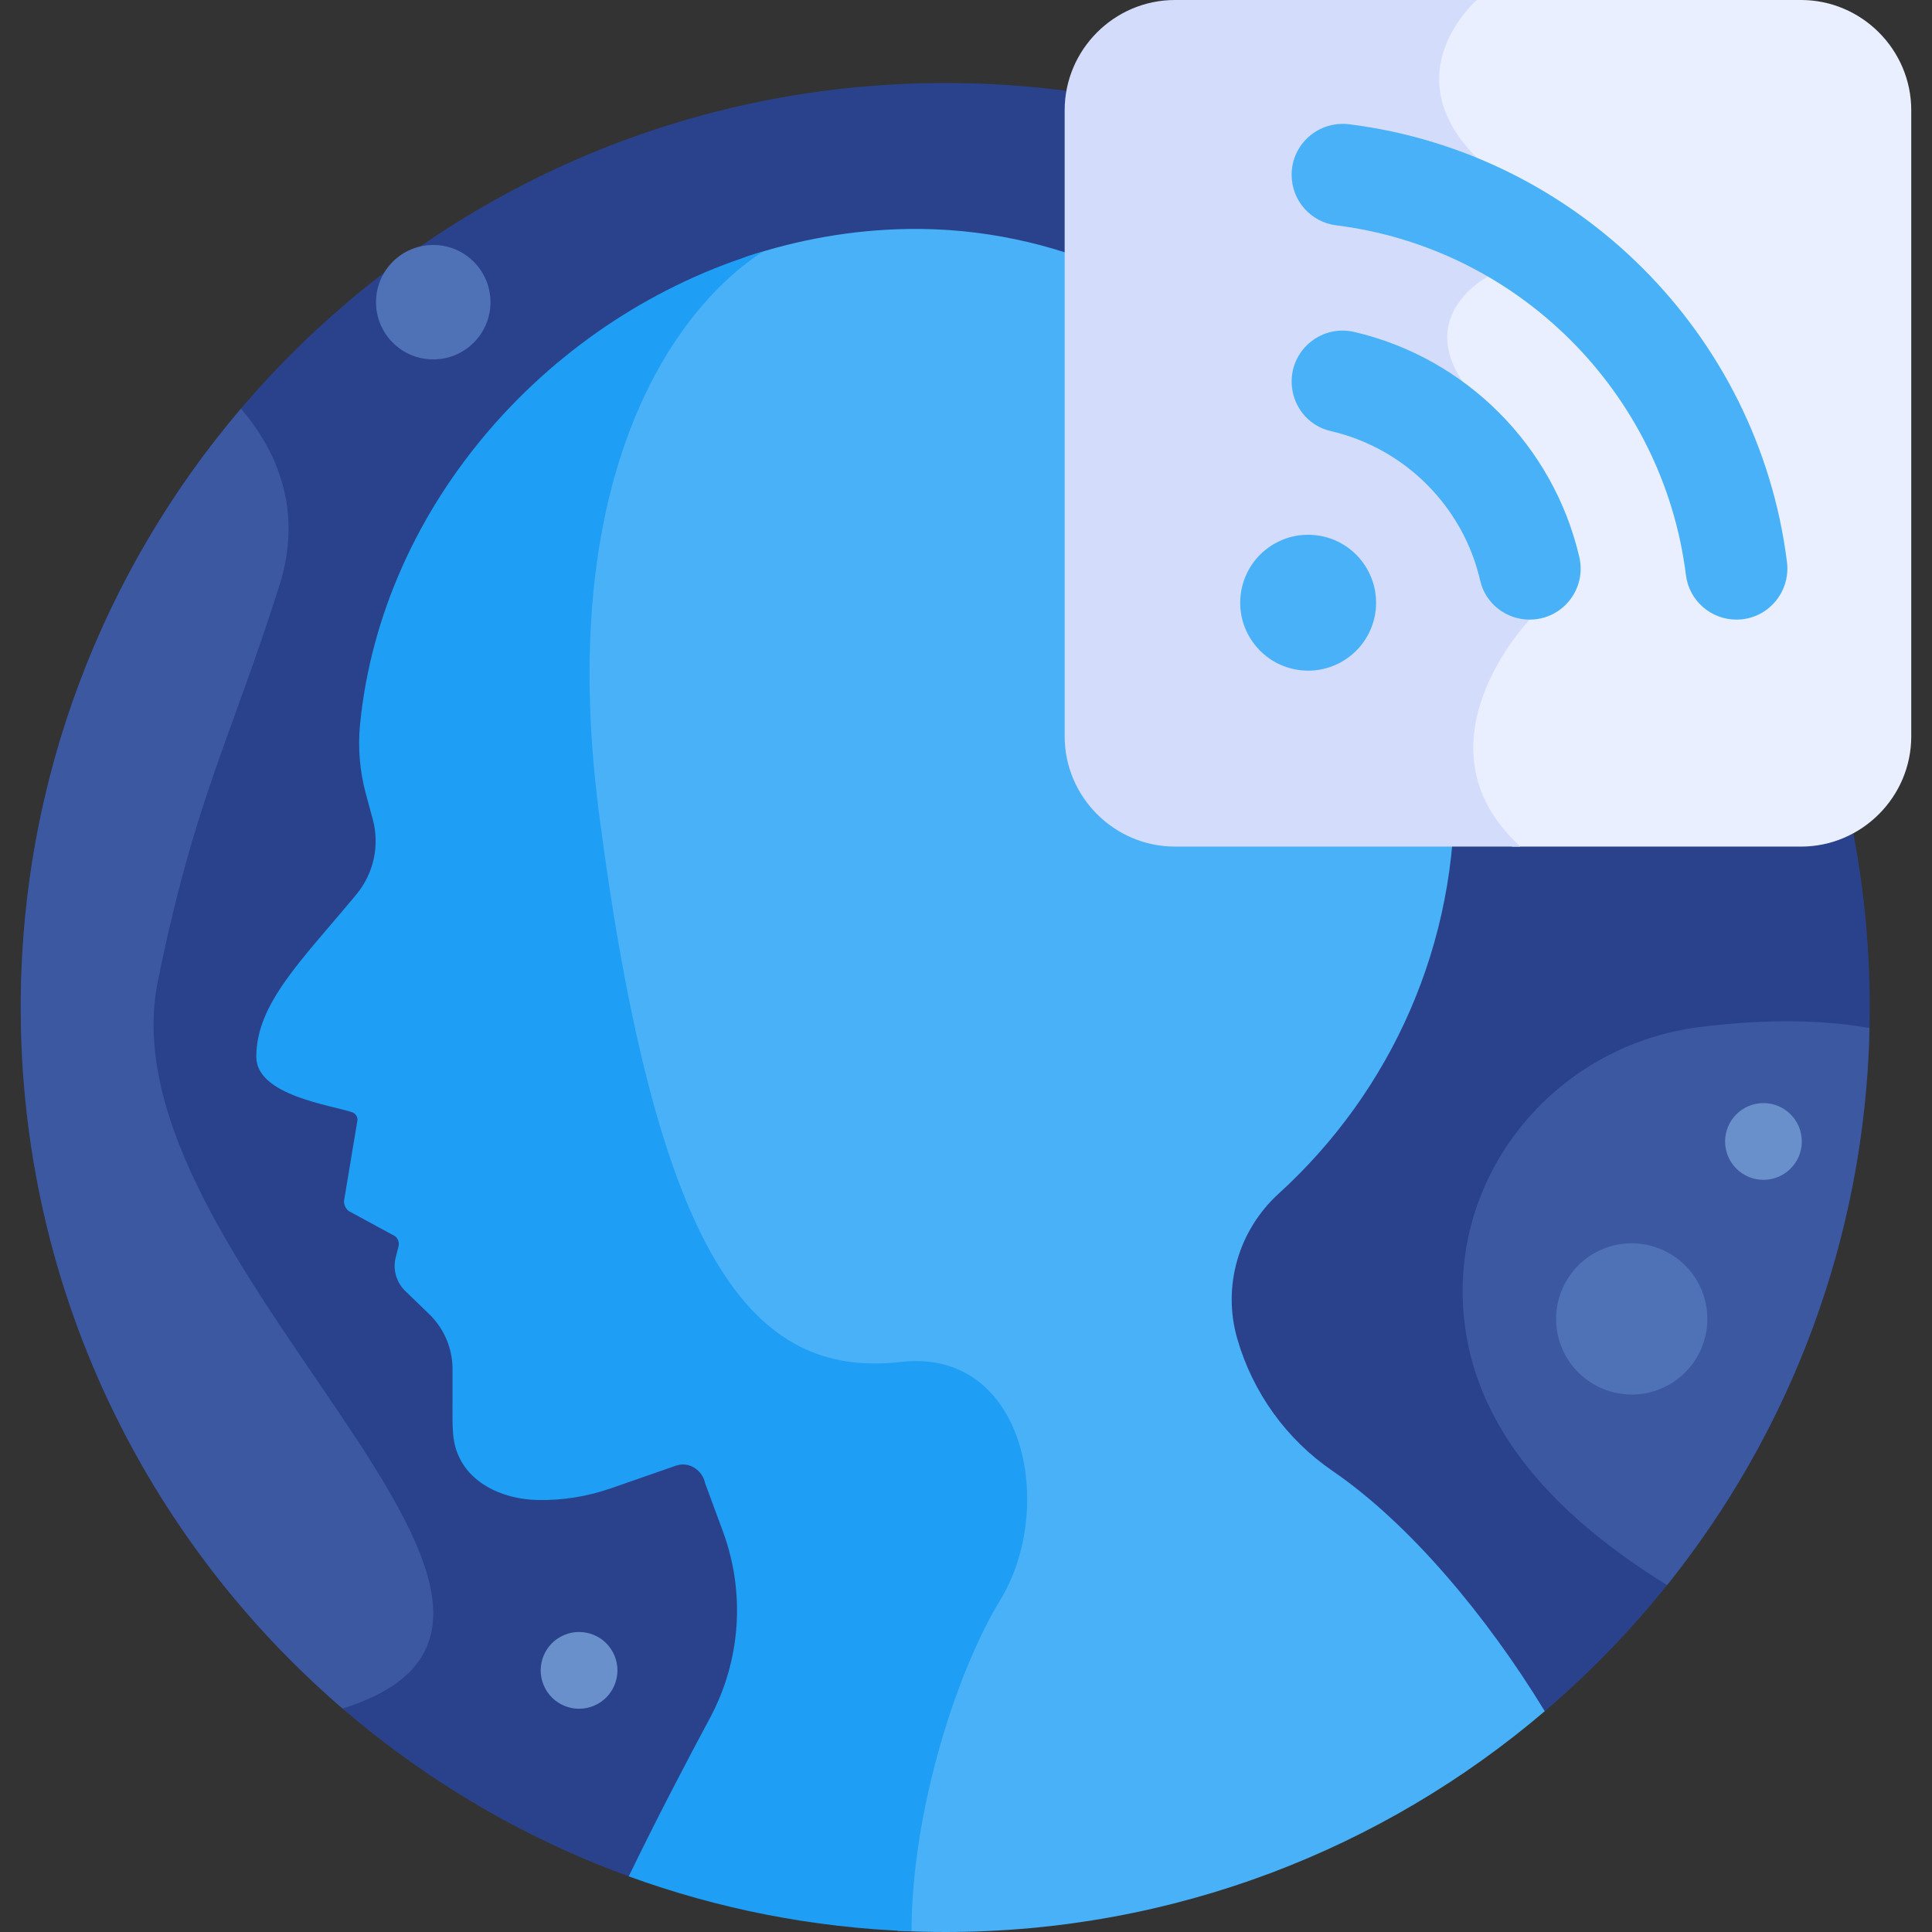 <svg id="Layer_1" enable-background="new 0 0 512 512" height="512" viewBox="0 0 512 512" width="512" xmlns="http://www.w3.org/2000/svg"><rect x="0" y="0" width="512" height="512" fill="#333333" stroke="none"/><g><path d="m409.377 453.49c52.699-44.938 86.127-111.807 86.127-186.492 0-135.311-109.691-245.002-245.002-245.002s-245.003 109.691-245.003 245.002c0 105.849 67.126 196.016 161.13 230.265z" fill="#2a428c"/><path d="m353.114 389.789c-12.246-8.377-21.142-20.805-25.242-35.065-3.987-13.868.359-28.723 11.029-38.437 29.554-26.908 47.736-66.087 46.48-109.489-2.258-77.979-66.802-147.341-144.804-146.116-14.761.232-29.187 2.82-42.871 7.385-22.753 15.176-54.385 59.42-42.739 149.235 15.364 118.49 40.673 150.008 80.004 145.513 32.943-3.765 41.257 38.59 26.354 63.062-11.56 18.983-22.977 54.761-23.501 85.799 4.199.214 8.425.323 12.677.323 60.626 0 116.098-22.032 158.876-58.51-15.207-24.991-35.815-49.712-56.263-63.7z" fill="#49b1f7"/><path d="m238.736 360.933c-39.331 4.495-64.64-27.023-80.004-145.513-11.765-90.734 20.639-134.024 43.436-148.756-56.224 16.789-100.93 66.897-106.742 125.193-.619 6.209-.105 12.48 1.529 18.502l1.824 6.723c1.886 6.954.271 14.386-4.323 19.936-14.438 17.445-26.534 28.85-26.534 43.051 0 10.272 20.004 12.822 25.392 14.69.859.298 1.433 1.104 1.433 2.013l-3.589 21.546c0 1.012.454 1.971 1.236 2.612l12.321 6.681c.795.652 1.142 1.705.891 2.702l-.739 2.932c-.806 3.198.158 6.583 2.529 8.875l6.348 6.138c3.95 3.819 6.18 9.079 6.18 14.573v7.277c0 8.312-.307 12.228 2.133 16.795 3.782 7.081 12.235 10.407 20.261 10.609 6.621.167 13.282-.895 19.62-3.104l17.156-5.979c.2-.07.401-.128.603-.177 3.276-.783 6.506 1.534 7.176 4.836l4.726 12.814c5.975 16.203 4.706 34.186-3.461 49.403-6.433 11.987-14.34 27.12-21.509 41.955 23.506 8.564 48.695 13.616 74.933 14.558.044-31.492 11.716-68.428 23.529-87.825 14.902-24.469 6.588-66.825-26.355-63.06z" fill="#1e9ef4"/><path d="m41.834 260c9.725-47.848 18.746-62.667 32.167-104.667 6.499-20.34-.84-36.145-10.139-47.038-36.39 42.755-58.363 98.159-58.363 158.703 0 74.287 33.068 140.845 85.28 185.776 79.235-24.714-64.116-118.132-48.945-192.774z" fill="#3c58a0"/><path d="m477.278 0h-88.061c-2.678 2.713-8.934 10.078-9.313 20.047-.301 7.938 3.206 15.622 10.424 22.84 7.789 7.79 11.227 14.637 10.216 20.351-1.05 5.932-6.791 8.664-6.909 8.72-.361.188-8.874 4.674-11.097 13.338-1.353 5.273-.073 10.875 3.805 16.647 10.986 16.353 16.688 56.028 17.464 61.757-2.805 3.093-15.925 18.59-14.818 36.645.545 8.896 4.493 16.952 11.736 24.011h76.554c16.073 0 29.223-13.15 29.223-29.223v-165.91c-.001-16.073-13.151-29.223-29.224-29.223z" fill="#e9efff"/><path d="m391.389 0h-80.02c-16.072 0-29.223 13.15-29.223 29.223v165.909c0 16.073 13.15 29.223 29.223 29.223h91.54c-29.454-26.981 2.478-60.152 2.478-60.152s-5.665-45.036-17.799-63.098 6.736-27.815 6.736-27.815 19.569-8.961-2.935-31.464c-22.504-22.504 0-41.826 0-41.826z" fill="#d3dcfb"/><g fill="#49b1f7"><ellipse cx="346.81" cy="159.691" rx="18.007" ry="18.007" transform="matrix(.159 -.987 .987 .159 133.915 476.636)"/><path d="m342.298 46.317v.014c0 6.798 5.057 12.539 11.802 13.381 48.288 6.025 86.665 44.402 92.689 92.689.842 6.745 6.583 11.802 13.381 11.802h.014c8.166 0 14.398-7.188 13.379-15.29-7.592-60.392-55.583-108.383-115.974-115.976-8.103-1.018-15.291 5.214-15.291 13.38z"/><path d="m342.298 101.114c0 6.222 4.235 11.721 10.3 13.11 19.665 4.504 35.174 20.013 39.679 39.679 1.389 6.065 6.888 10.3 13.11 10.3 8.697 0 15.116-8.104 13.147-16.575-6.86-29.52-30.141-52.801-59.661-59.661-8.47-1.969-16.575 4.451-16.575 13.147z"/></g><path d="m387.873 348.217c2.092 23.861 16.255 48.588 53.918 71.85 32.545-40.619 52.434-91.817 53.652-147.623-14.403-2.586-30.149-2.117-44.922-.276-37.806 4.713-65.974 38.095-62.648 76.049z" fill="#3c58a0"/><circle cx="467.334" cy="302.5" fill="#6a90cc" r="10.167"/><ellipse cx="153.471" cy="442.607" fill="#6a90cc" rx="10.167" ry="10.167" transform="matrix(.923 -.385 .385 .923 -158.599 93.226)"/><ellipse cx="432.35" cy="349.43" fill="#4f71b6" rx="20.035" ry="20.035" transform="matrix(.926 -.378 .378 .926 -100.015 189.383)"/><circle cx="114.813" cy="80.083" fill="#4f71b6" r="15.167"/></g></svg>